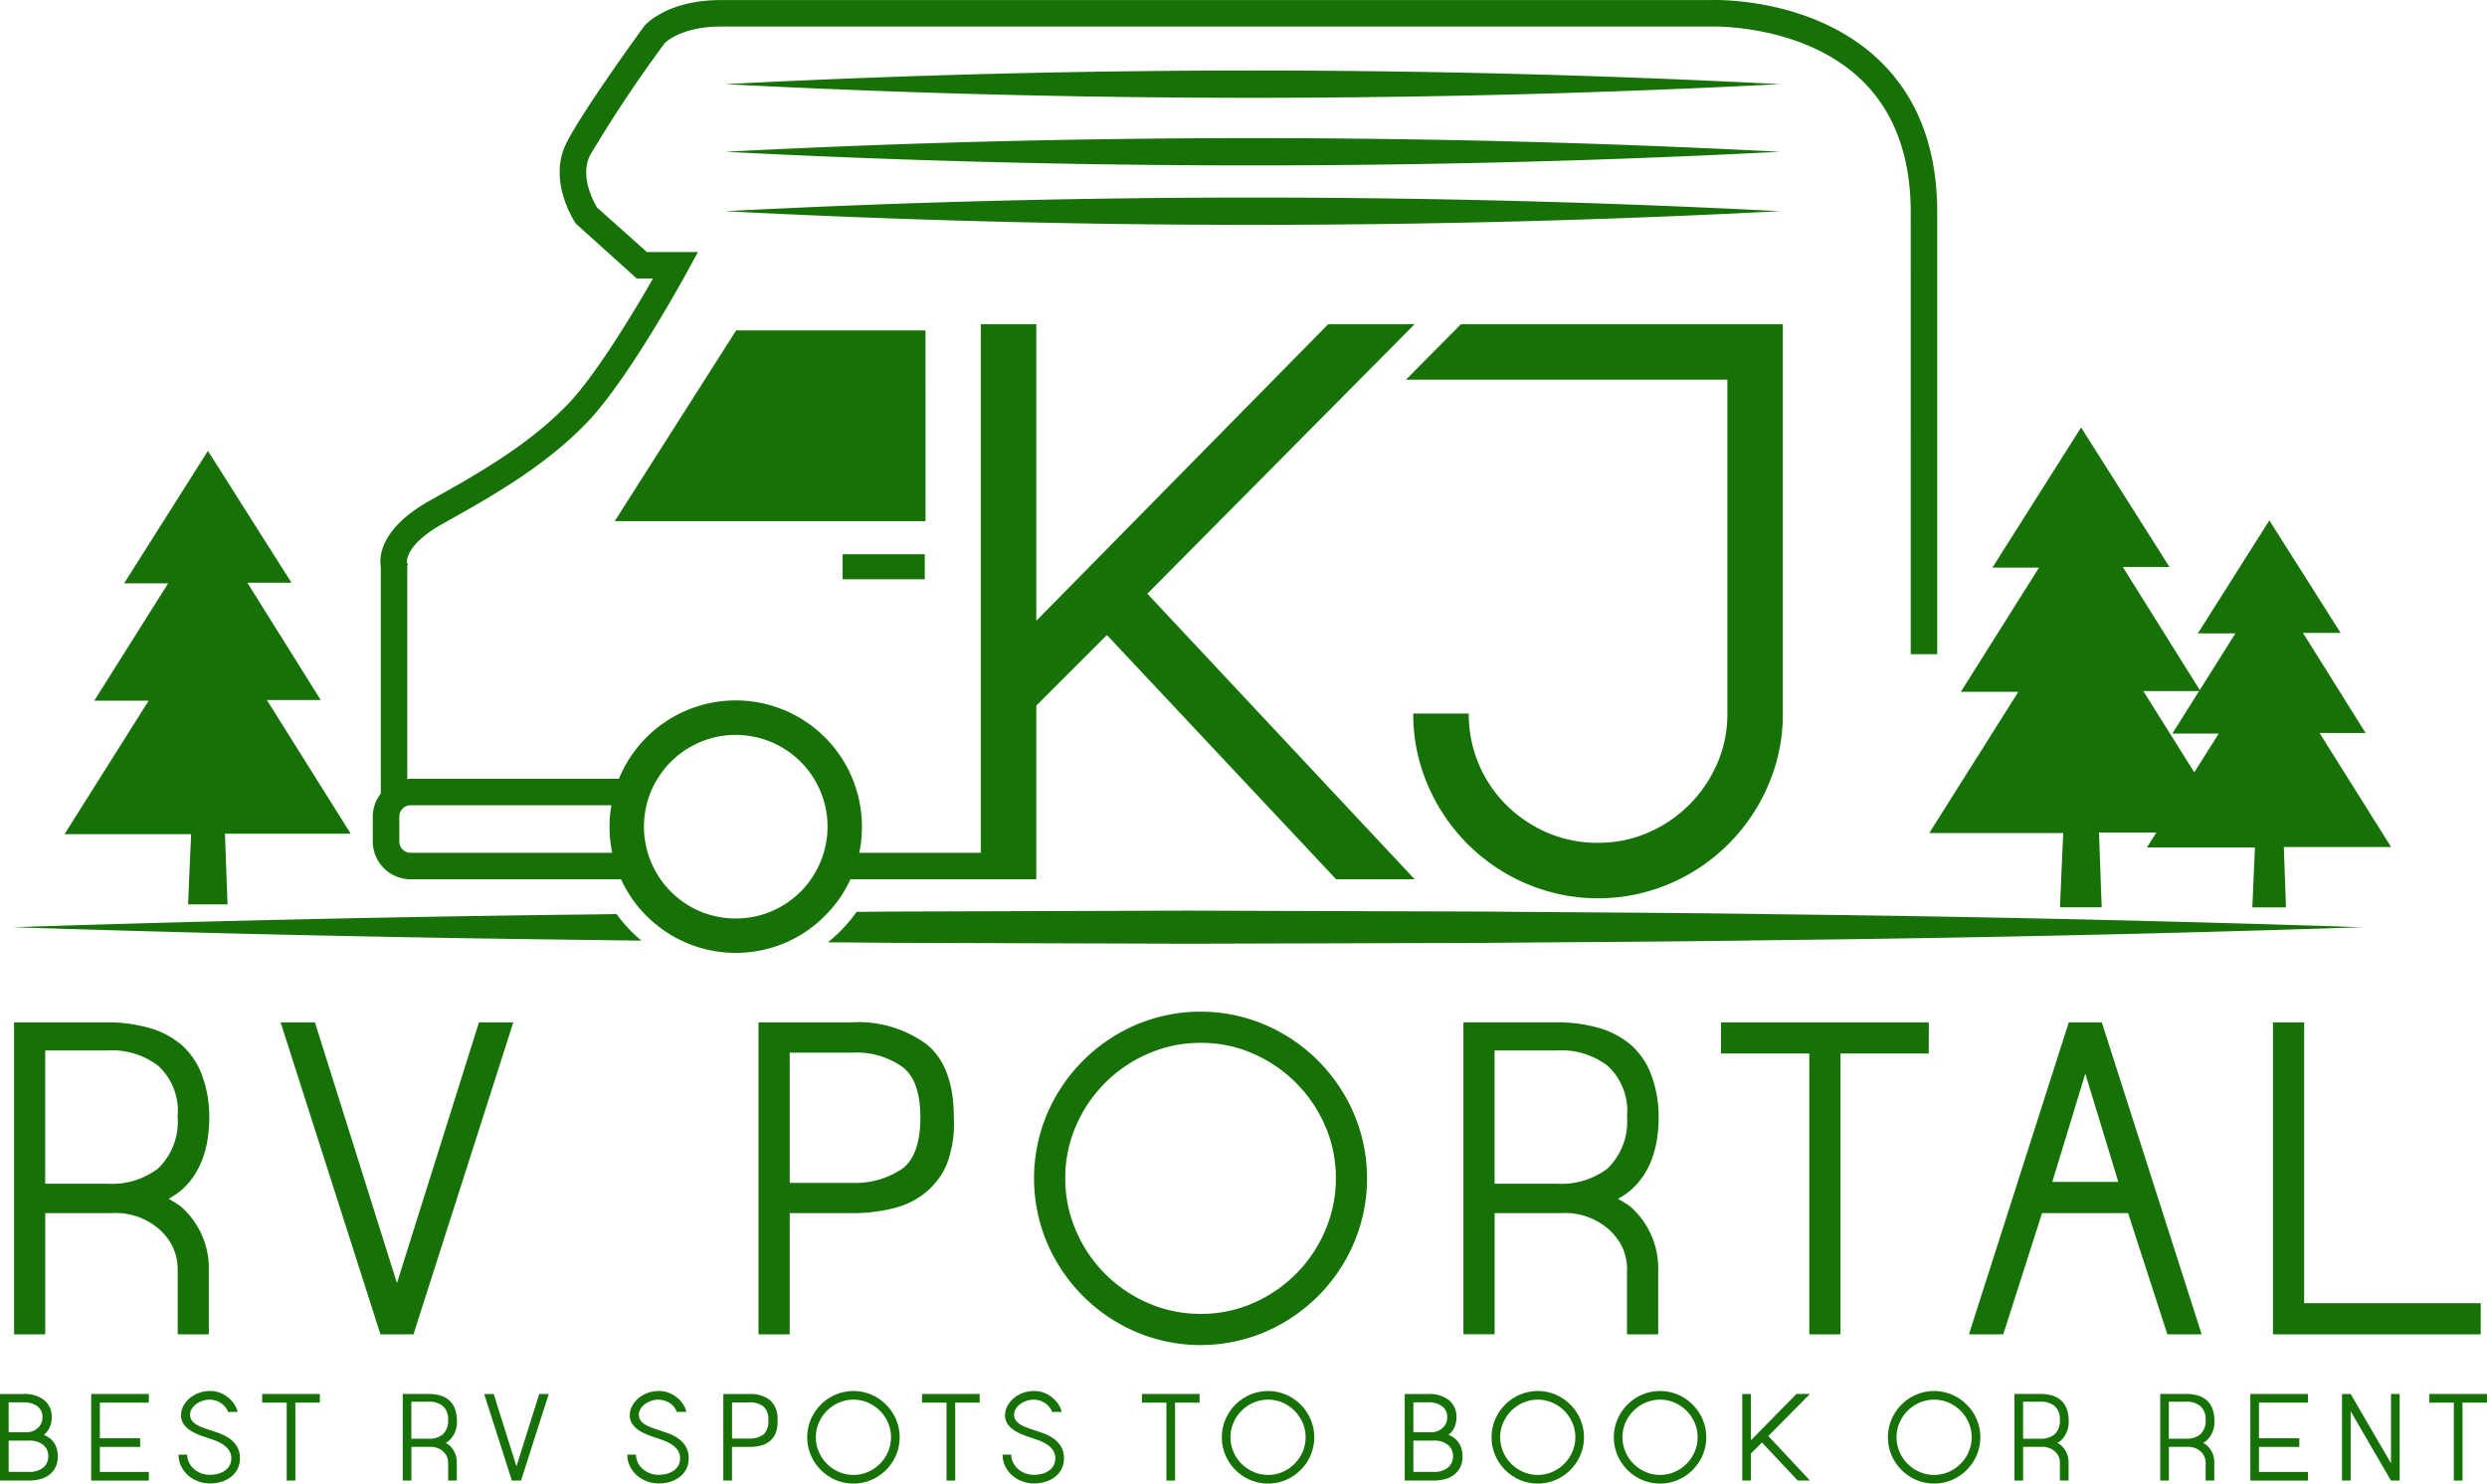 <svg xmlns="http://www.w3.org/2000/svg" width="209.012" height="124.7" viewBox="0 0 209.012 124.7">
  <g id="Group_941" data-name="Group 941" transform="translate(-83 -344)">
    <g id="Group_940" data-name="Group 940">
      <g id="Group_915" data-name="Group 915" transform="translate(-712.166 367.043)">
        <path id="Path_1194" data-name="Path 1194" d="M799.367,237.843a1.705,1.705,0,0,0-.52-.291l.041-.031a1.879,1.879,0,0,0,.463-.624,1.966,1.966,0,0,0,.161-.822,1.776,1.776,0,0,0-.624-1.445,2.686,2.686,0,0,0-1.768-.52h-1.955v7.279h2.381a3.772,3.772,0,0,0,1.029-.13,2.188,2.188,0,0,0,.791-.4,1.854,1.854,0,0,0,.655-1.5,2.158,2.158,0,0,0-.161-.868,1.77,1.77,0,0,0-.493-.65m-3.473-3.026h1.248a1.868,1.868,0,0,1,1.175.333,1.1,1.1,0,0,1,.416.926,1.127,1.127,0,0,1-.416.915,1.315,1.315,0,0,1-.863.333h-1.56Zm2.881,5.5a1.841,1.841,0,0,1-1.217.344h-1.664v-2.63h1.664a1.841,1.841,0,0,1,1.217.344,1.185,1.185,0,0,1,.447.981,1.2,1.2,0,0,1-.447.961" transform="translate(0 -139.981)" fill="#167206"/>
        <path id="Path_1195" data-name="Path 1195" d="M811.986,241.389h4.846v-.728h-4.118v-2.1h3.39v-.728h-3.39v-2.995h4.118v-.728h-4.846Z" transform="translate(-9.156 -139.981)" fill="#167206"/>
        <path id="Path_1196" data-name="Path 1196" d="M832.376,237.555a3.475,3.475,0,0,0-.842-.437c-.308-.11-.6-.211-.879-.3q-.312-.1-.6-.213a2.739,2.739,0,0,1-.5-.25,1.222,1.222,0,0,1-.353-.338.806.806,0,0,1-.135-.468.919.919,0,0,1,.145-.494,1.419,1.419,0,0,1,.375-.4,1.939,1.939,0,0,1,.52-.265,1.807,1.807,0,0,1,.582-.1,1.766,1.766,0,0,1,.941.265,1.529,1.529,0,0,1,.629.764h.8a1.663,1.663,0,0,0-.192-.509,2.285,2.285,0,0,0-.452-.577,2.7,2.7,0,0,0-.712-.473,2.268,2.268,0,0,0-.972-.2,2.66,2.66,0,0,0-1.69.6,2.151,2.151,0,0,0-.536.655,1.67,1.67,0,0,0-.2.79,1.272,1.272,0,0,0,.166.65,1.751,1.751,0,0,0,.447.5,3.116,3.116,0,0,0,.64.38,7.8,7.8,0,0,0,.733.286q.4.125.8.271a3.63,3.63,0,0,1,.717.348,1.844,1.844,0,0,1,.52.489,1.162,1.162,0,0,1,.2.691,1.2,1.2,0,0,1-.151.614,1.321,1.321,0,0,1-.4.432,1.792,1.792,0,0,1-.572.255,2.686,2.686,0,0,1-.676.083,2.031,2.031,0,0,1-.749-.135,1.979,1.979,0,0,1-.6-.37,1.7,1.7,0,0,1-.406-.54,1.5,1.5,0,0,1-.146-.65H828.1a2.177,2.177,0,0,0,.224.988,2.459,2.459,0,0,0,.587.764,2.659,2.659,0,0,0,.843.493,2.793,2.793,0,0,0,.977.177,3.284,3.284,0,0,0,.967-.14,2.494,2.494,0,0,0,.806-.411,1.982,1.982,0,0,0,.551-.666,1.936,1.936,0,0,0,.2-.894,1.865,1.865,0,0,0-.25-1,2.321,2.321,0,0,0-.629-.671" transform="translate(-17.926 -139.682)" fill="#167206"/>
        <path id="Path_1197" data-name="Path 1197" d="M843.525,234.838h2.059v6.551h.728v-6.551h2.059v-.728h-4.846Z" transform="translate(-26.324 -139.981)" fill="#167206"/>
        <path id="Path_1198" data-name="Path 1198" d="M874,236.315a2.774,2.774,0,0,0-.161-.946,1.751,1.751,0,0,0-.494-.738,2.025,2.025,0,0,0-.764-.4,3.565,3.565,0,0,0-.972-.125H869.45v7.279h.728v-2.828h1.549a1.539,1.539,0,0,1,1.082.354,1.358,1.358,0,0,1,.343.437,1.265,1.265,0,0,1,.114.551v1.487h.728V239.9a1.912,1.912,0,0,0-.655-1.5c-.049-.035-.1-.066-.141-.093s-.092-.056-.14-.083a1.975,1.975,0,0,0,.291-.2,2.156,2.156,0,0,0,.655-1.716m-1.2,1.206a1.781,1.781,0,0,1-1.186.354h-1.445v-3.109h1.445a1.781,1.781,0,0,1,1.186.353,1.428,1.428,0,0,1,.458,1.186,1.523,1.523,0,0,1-.458,1.217" transform="translate(-40.436 -139.981)" fill="#167206"/>
        <path id="Path_1199" data-name="Path 1199" d="M887.18,240.193l-1.913-6.083h-.8l2.329,7.279h.769l2.33-7.279h-.8Z" transform="translate(-48.61 -139.981)" fill="#167206"/>
        <path id="Path_1200" data-name="Path 1200" d="M915.148,237.555a3.477,3.477,0,0,0-.842-.437c-.309-.11-.6-.211-.878-.3q-.312-.1-.6-.213a2.739,2.739,0,0,1-.5-.25,1.221,1.221,0,0,1-.353-.338.806.806,0,0,1-.135-.468.919.919,0,0,1,.145-.494,1.42,1.42,0,0,1,.375-.4,1.939,1.939,0,0,1,.52-.265,1.808,1.808,0,0,1,.582-.1,1.766,1.766,0,0,1,.941.265,1.531,1.531,0,0,1,.629.764h.8a1.662,1.662,0,0,0-.192-.509,2.285,2.285,0,0,0-.452-.577,2.7,2.7,0,0,0-.712-.473,2.268,2.268,0,0,0-.972-.2,2.66,2.66,0,0,0-1.69.6,2.149,2.149,0,0,0-.536.655,1.67,1.67,0,0,0-.2.79,1.273,1.273,0,0,0,.166.65,1.752,1.752,0,0,0,.447.5,3.116,3.116,0,0,0,.64.38,7.8,7.8,0,0,0,.733.286q.4.125.8.271a3.63,3.63,0,0,1,.717.348,1.845,1.845,0,0,1,.52.489,1.162,1.162,0,0,1,.2.691,1.2,1.2,0,0,1-.151.614,1.322,1.322,0,0,1-.4.432,1.791,1.791,0,0,1-.572.255,2.686,2.686,0,0,1-.676.083,2.031,2.031,0,0,1-.749-.135,1.978,1.978,0,0,1-.6-.37,1.7,1.7,0,0,1-.406-.54,1.5,1.5,0,0,1-.146-.65h-.728a2.177,2.177,0,0,0,.224.988,2.459,2.459,0,0,0,.587.764,2.66,2.66,0,0,0,.843.493,2.794,2.794,0,0,0,.977.177,3.284,3.284,0,0,0,.967-.14,2.5,2.5,0,0,0,.806-.411,1.979,1.979,0,0,0,.551-.666,1.936,1.936,0,0,0,.2-.894,1.865,1.865,0,0,0-.25-1,2.321,2.321,0,0,0-.629-.671" transform="translate(-62.983 -139.682)" fill="#167206"/>
        <path id="Path_1201" data-name="Path 1201" d="M930.742,234.11H928.58v7.279h.728v-2.828h1.435a3.908,3.908,0,0,0,1.009-.12,1.882,1.882,0,0,0,.759-.39,1.747,1.747,0,0,0,.458-.624,2.7,2.7,0,0,0,.166-1.1,2.087,2.087,0,0,0-.624-1.695,2.688,2.688,0,0,0-1.768-.52m1.2,3.411a1.953,1.953,0,0,1-1.175.333h-1.456v-3.036h1.456a1.868,1.868,0,0,1,1.175.333,1.413,1.413,0,0,1,.416,1.175,1.44,1.44,0,0,1-.416,1.2" transform="translate(-72.624 -139.981)" fill="#167206"/>
        <path id="Path_1202" data-name="Path 1202" d="M950.678,234.705a3.949,3.949,0,0,0-1.236-.837,3.851,3.851,0,0,0-3.012,0,3.94,3.94,0,0,0-2.071,2.075,3.861,3.861,0,0,0,0,3.016,3.937,3.937,0,0,0,2.071,2.075,3.856,3.856,0,0,0,3.012,0,3.94,3.94,0,0,0,2.072-2.075,3.86,3.86,0,0,0,0-3.016,3.957,3.957,0,0,0-.836-1.238m.165,3.964a3.213,3.213,0,0,1-1.685,1.693,3.01,3.01,0,0,1-1.217.25,3.049,3.049,0,0,1-1.222-.25,3.2,3.2,0,0,1-1.69-1.693,3.05,3.05,0,0,1-.25-1.224,3.009,3.009,0,0,1,.25-1.218,3.218,3.218,0,0,1,1.69-1.688,3.042,3.042,0,0,1,1.222-.25,3,3,0,0,1,1.217.25,3.231,3.231,0,0,1,1.685,1.688,3.007,3.007,0,0,1,.25,1.218,3.049,3.049,0,0,1-.25,1.224" transform="translate(-81.046 -139.682)" fill="#167206"/>
        <path id="Path_1203" data-name="Path 1203" d="M965.231,234.838h2.059v6.551h.728v-6.551h2.059v-.728h-4.846Z" transform="translate(-92.575 -139.981)" fill="#167206"/>
        <path id="Path_1204" data-name="Path 1204" d="M984.367,237.555a3.482,3.482,0,0,0-.843-.437c-.308-.11-.6-.211-.878-.3q-.313-.1-.6-.213a2.735,2.735,0,0,1-.5-.25,1.224,1.224,0,0,1-.354-.338.809.809,0,0,1-.135-.468.915.915,0,0,1,.145-.494,1.413,1.413,0,0,1,.375-.4,1.93,1.93,0,0,1,.52-.265,1.809,1.809,0,0,1,.583-.1,1.764,1.764,0,0,1,.941.265,1.531,1.531,0,0,1,.629.764h.8a1.673,1.673,0,0,0-.192-.509,2.308,2.308,0,0,0-.452-.577,2.7,2.7,0,0,0-.712-.473,2.267,2.267,0,0,0-.972-.2,2.658,2.658,0,0,0-1.69.6,2.15,2.15,0,0,0-.536.655,1.671,1.671,0,0,0-.2.79,1.268,1.268,0,0,0,.166.65,1.746,1.746,0,0,0,.448.5,3.13,3.13,0,0,0,.639.38,7.86,7.86,0,0,0,.734.286q.395.125.795.271a3.637,3.637,0,0,1,.718.348,1.849,1.849,0,0,1,.52.489,1.165,1.165,0,0,1,.2.691,1.2,1.2,0,0,1-.151.614,1.315,1.315,0,0,1-.4.432,1.782,1.782,0,0,1-.571.255,2.685,2.685,0,0,1-.676.083,2.028,2.028,0,0,1-.749-.135,1.971,1.971,0,0,1-.6-.37,1.693,1.693,0,0,1-.406-.54,1.5,1.5,0,0,1-.145-.65h-.728a2.184,2.184,0,0,0,.223.988,2.466,2.466,0,0,0,.587.764,2.671,2.671,0,0,0,.842.493,2.8,2.8,0,0,0,.978.177,3.277,3.277,0,0,0,.966-.14,2.5,2.5,0,0,0,.807-.411,1.972,1.972,0,0,0,.55-.666,1.926,1.926,0,0,0,.2-.894,1.865,1.865,0,0,0-.25-1,2.315,2.315,0,0,0-.629-.671" transform="translate(-100.662 -139.682)" fill="#167206"/>
        <path id="Path_1205" data-name="Path 1205" d="M1005.784,234.838h2.059v6.551h.728v-6.551h2.059v-.728h-4.846Z" transform="translate(-114.65 -139.981)" fill="#167206"/>
        <path id="Path_1206" data-name="Path 1206" d="M1027.152,234.705a3.946,3.946,0,0,0-1.236-.837,3.851,3.851,0,0,0-3.012,0,3.94,3.94,0,0,0-2.071,2.075,3.866,3.866,0,0,0,0,3.016,3.937,3.937,0,0,0,2.071,2.075,3.856,3.856,0,0,0,3.012,0,3.94,3.94,0,0,0,2.072-2.075,3.861,3.861,0,0,0,0-3.016,3.958,3.958,0,0,0-.836-1.238m.165,3.964a3.214,3.214,0,0,1-1.685,1.693,3.01,3.01,0,0,1-1.217.25,3.049,3.049,0,0,1-1.222-.25,3.2,3.2,0,0,1-1.69-1.693,3.051,3.051,0,0,1-.25-1.224,3.009,3.009,0,0,1,.25-1.218,3.218,3.218,0,0,1,1.69-1.688,3.042,3.042,0,0,1,1.222-.25,3,3,0,0,1,1.217.25,3.233,3.233,0,0,1,1.685,1.688,3.009,3.009,0,0,1,.25,1.218,3.051,3.051,0,0,1-.25,1.224" transform="translate(-122.675 -139.682)" fill="#167206"/>
        <path id="Path_1207" data-name="Path 1207" d="M1058.458,237.843a1.706,1.706,0,0,0-.52-.291l.041-.031a1.879,1.879,0,0,0,.463-.624,1.965,1.965,0,0,0,.161-.822,1.776,1.776,0,0,0-.624-1.445,2.685,2.685,0,0,0-1.767-.52h-1.955v7.279h2.381a3.772,3.772,0,0,0,1.029-.13,2.19,2.19,0,0,0,.791-.4,1.854,1.854,0,0,0,.655-1.5,2.158,2.158,0,0,0-.161-.868,1.772,1.772,0,0,0-.493-.65m-3.474-3.026h1.248a1.868,1.868,0,0,1,1.175.333,1.1,1.1,0,0,1,.416.926,1.127,1.127,0,0,1-.416.915,1.315,1.315,0,0,1-.863.333h-1.56Zm2.881,5.5a1.841,1.841,0,0,1-1.217.344h-1.664v-2.63h1.664a1.841,1.841,0,0,1,1.217.344,1.185,1.185,0,0,1,.447.981,1.2,1.2,0,0,1-.447.961" transform="translate(-141.036 -139.981)" fill="#167206"/>
        <path id="Path_1208" data-name="Path 1208" d="M1076.9,234.705a3.949,3.949,0,0,0-1.236-.837,3.851,3.851,0,0,0-3.012,0,3.94,3.94,0,0,0-2.071,2.075,3.861,3.861,0,0,0,0,3.016,3.937,3.937,0,0,0,2.071,2.075,3.856,3.856,0,0,0,3.012,0,3.94,3.94,0,0,0,2.072-2.075,3.86,3.86,0,0,0,0-3.016,3.957,3.957,0,0,0-.836-1.238m.165,3.964a3.214,3.214,0,0,1-1.685,1.693,3.011,3.011,0,0,1-1.217.25,3.049,3.049,0,0,1-1.222-.25,3.2,3.2,0,0,1-1.69-1.693,3.05,3.05,0,0,1-.25-1.224,3.009,3.009,0,0,1,.25-1.218,3.218,3.218,0,0,1,1.69-1.688,3.042,3.042,0,0,1,1.222-.25,3,3,0,0,1,1.217.25,3.233,3.233,0,0,1,1.685,1.688,3.009,3.009,0,0,1,.25,1.218,3.05,3.05,0,0,1-.25,1.224" transform="translate(-149.756 -139.682)" fill="#167206"/>
        <path id="Path_1209" data-name="Path 1209" d="M1099.451,234.705a3.947,3.947,0,0,0-1.236-.837,3.851,3.851,0,0,0-3.012,0,3.941,3.941,0,0,0-2.071,2.075,3.86,3.86,0,0,0,0,3.016,3.937,3.937,0,0,0,2.071,2.075,3.857,3.857,0,0,0,3.012,0,3.941,3.941,0,0,0,2.072-2.075,3.861,3.861,0,0,0,0-3.016,3.96,3.96,0,0,0-.836-1.238m.165,3.964a3.214,3.214,0,0,1-1.685,1.693,3.009,3.009,0,0,1-1.217.25,3.05,3.05,0,0,1-1.222-.25,3.2,3.2,0,0,1-1.69-1.693,3.059,3.059,0,0,1-.25-1.224,3.017,3.017,0,0,1,.25-1.218,3.218,3.218,0,0,1,1.69-1.688,3.042,3.042,0,0,1,1.222-.25,3,3,0,0,1,1.217.25,3.232,3.232,0,0,1,1.685,1.688,3.009,3.009,0,0,1,.25,1.218,3.05,3.05,0,0,1-.25,1.224" transform="translate(-162.03 -139.682)" fill="#167206"/>
        <path id="Path_1210" data-name="Path 1210" d="M1121.069,234.11,1117.242,238V234.11h-.728v7.279h.728v-2.277l.926-.926,3.005,3.2h1.03l-3.5-3.744,3.5-3.535Z" transform="translate(-174.925 -139.981)" fill="#167206"/>
        <path id="Path_1211" data-name="Path 1211" d="M1150,234.705a3.948,3.948,0,0,0-1.236-.837,3.851,3.851,0,0,0-3.012,0,3.939,3.939,0,0,0-2.071,2.075,3.861,3.861,0,0,0,0,3.016,3.936,3.936,0,0,0,2.071,2.075,3.856,3.856,0,0,0,3.012,0,3.94,3.94,0,0,0,2.072-2.075,3.861,3.861,0,0,0,0-3.016,3.957,3.957,0,0,0-.836-1.238m.165,3.964a3.213,3.213,0,0,1-1.685,1.693,3.01,3.01,0,0,1-1.217.25,3.047,3.047,0,0,1-1.222-.25,3.2,3.2,0,0,1-1.69-1.693,3.05,3.05,0,0,1-.25-1.224,3.009,3.009,0,0,1,.25-1.218,3.218,3.218,0,0,1,1.69-1.688,3.04,3.04,0,0,1,1.222-.25,3,3,0,0,1,1.217.25,3.231,3.231,0,0,1,1.685,1.688,3.009,3.009,0,0,1,.25,1.218,3.051,3.051,0,0,1-.25,1.224" transform="translate(-189.546 -139.682)" fill="#167206"/>
        <path id="Path_1212" data-name="Path 1212" d="M1171.276,236.315a2.776,2.776,0,0,0-.161-.946,1.752,1.752,0,0,0-.494-.738,2.026,2.026,0,0,0-.764-.4,3.566,3.566,0,0,0-.972-.125h-2.163v7.279h.728v-2.828H1169a1.539,1.539,0,0,1,1.082.354,1.349,1.349,0,0,1,.343.437,1.265,1.265,0,0,1,.115.551v1.487h.728V239.9a1.912,1.912,0,0,0-.655-1.5c-.049-.035-.1-.066-.141-.093s-.092-.056-.14-.083a1.982,1.982,0,0,0,.291-.2,2.156,2.156,0,0,0,.655-1.716m-1.2,1.206a1.781,1.781,0,0,1-1.186.354h-1.445v-3.109h1.445a1.781,1.781,0,0,1,1.186.353,1.428,1.428,0,0,1,.458,1.186,1.523,1.523,0,0,1-.458,1.217" transform="translate(-202.256 -139.981)" fill="#167206"/>
        <path id="Path_1213" data-name="Path 1213" d="M1198.16,236.315a2.773,2.773,0,0,0-.161-.946,1.75,1.75,0,0,0-.494-.738,2.024,2.024,0,0,0-.764-.4,3.564,3.564,0,0,0-.972-.125h-2.163v7.279h.728v-2.828h1.549a1.539,1.539,0,0,1,1.082.354,1.357,1.357,0,0,1,.343.437,1.265,1.265,0,0,1,.115.551v1.487h.728V239.9a1.912,1.912,0,0,0-.655-1.5c-.049-.035-.1-.066-.141-.093s-.092-.056-.14-.083a1.966,1.966,0,0,0,.291-.2,2.155,2.155,0,0,0,.655-1.716m-1.2,1.206a1.781,1.781,0,0,1-1.186.354h-1.445v-3.109h1.445a1.781,1.781,0,0,1,1.186.353,1.428,1.428,0,0,1,.458,1.186,1.523,1.523,0,0,1-.458,1.217" transform="translate(-216.89 -139.981)" fill="#167206"/>
        <path id="Path_1214" data-name="Path 1214" d="M1210.219,241.389h4.846v-.728h-4.118v-2.1h3.39v-.728h-3.39v-2.995h4.118v-.728h-4.846Z" transform="translate(-225.934 -139.981)" fill="#167206"/>
        <path id="Path_1215" data-name="Path 1215" d="M1231.248,239.933l-3.39-5.824h-.728v7.279h.728v-5.823l3.39,5.823h.728V234.11h-.728Z" transform="translate(-235.139 -139.98)" fill="#167206"/>
        <path id="Path_1216" data-name="Path 1216" d="M1243.241,234.11v.728h2.059v6.551h.728v-6.551h2.059v-.728Z" transform="translate(-243.909 -139.981)" fill="#167206"/>
        <path id="Path_1217" data-name="Path 1217" d="M814.122,191.777V186.42a6.894,6.894,0,0,0-2.36-5.4c-.175-.125-.344-.236-.506-.337s-.331-.2-.506-.3a7.028,7.028,0,0,0,1.049-.712q2.36-2.061,2.361-6.182a9.988,9.988,0,0,0-.581-3.41,6.308,6.308,0,0,0-1.779-2.661A7.322,7.322,0,0,0,809.046,166a12.849,12.849,0,0,0-3.5-.45h-7.794v26.227h2.623V181.587h5.583a5.551,5.551,0,0,1,3.9,1.274,4.871,4.871,0,0,1,1.237,1.573,4.567,4.567,0,0,1,.412,1.986v5.358Zm-4.271-13.937a6.416,6.416,0,0,1-4.272,1.274h-5.208v-11.2h5.208a6.416,6.416,0,0,1,4.272,1.274,5.14,5.14,0,0,1,1.649,4.272,5.488,5.488,0,0,1-1.649,4.384" transform="translate(-1.406 -102.66)" fill="#167206"/>
        <path id="Path_1218" data-name="Path 1218" d="M866.48,165.549h-2.886l-6.894,21.92-6.894-21.92h-2.885l8.393,26.228h2.773Z" transform="translate(-28.173 -102.66)" fill="#167206"/>
        <path id="Path_1219" data-name="Path 1219" d="M946.5,181.156a6.761,6.761,0,0,0,2.735-1.406,6.274,6.274,0,0,0,1.649-2.247,9.714,9.714,0,0,0,.6-3.972q0-4.233-2.249-6.107a9.684,9.684,0,0,0-6.37-1.873H935.07v26.227h2.622V181.587h5.171a14.078,14.078,0,0,0,3.635-.431M937.692,168.1h5.246a6.721,6.721,0,0,1,4.234,1.2q1.5,1.161,1.5,4.233,0,3.149-1.5,4.31a7.025,7.025,0,0,1-4.234,1.2h-5.246Z" transform="translate(-76.157 -102.66)" fill="#167206"/>
        <path id="Path_1220" data-name="Path 1220" d="M1009.761,167.7a14.233,14.233,0,0,0-4.453-3.016,13.867,13.867,0,0,0-10.851,0,14.186,14.186,0,0,0-7.465,7.475,13.922,13.922,0,0,0,0,10.865,14.182,14.182,0,0,0,7.465,7.474,13.867,13.867,0,0,0,10.851,0,14.184,14.184,0,0,0,7.464-7.474,13.912,13.912,0,0,0,0-10.865,14.257,14.257,0,0,0-3.012-4.459m.595,14.282a11.585,11.585,0,0,1-6.07,6.1,10.819,10.819,0,0,1-4.384.9,10.946,10.946,0,0,1-4.4-.9,11.532,11.532,0,0,1-6.089-6.1,11.013,11.013,0,0,1-.9-4.409,10.879,10.879,0,0,1,.9-4.39A11.583,11.583,0,0,1,995.5,167.1a10.968,10.968,0,0,1,4.4-.9,10.841,10.841,0,0,1,4.384.9,11.636,11.636,0,0,1,6.07,6.081,10.865,10.865,0,0,1,.9,4.39,11,11,0,0,1-.9,4.409" transform="translate(-103.82 -101.586)" fill="#167206"/>
        <path id="Path_1221" data-name="Path 1221" d="M1078.827,186.42v5.358h2.622V186.42a6.894,6.894,0,0,0-2.36-5.4c-.176-.125-.344-.236-.506-.337s-.331-.2-.506-.3a7.03,7.03,0,0,0,1.049-.712q2.36-2.061,2.361-6.182a9.985,9.985,0,0,0-.581-3.41,6.307,6.307,0,0,0-1.779-2.661,7.322,7.322,0,0,0-2.754-1.423,12.849,12.849,0,0,0-3.5-.45h-7.793v26.227h2.623V181.587h5.583a5.551,5.551,0,0,1,3.9,1.274,4.867,4.867,0,0,1,1.237,1.573,4.564,4.564,0,0,1,.412,1.986m-1.649-8.58a6.415,6.415,0,0,1-4.272,1.274H1067.7v-11.2h5.208a6.415,6.415,0,0,1,4.272,1.274,5.139,5.139,0,0,1,1.649,4.272,5.488,5.488,0,0,1-1.649,4.384" transform="translate(-146.925 -102.66)" fill="#167206"/>
        <path id="Path_1222" data-name="Path 1222" d="M1130.064,165.549H1112.6v2.622h7.419v23.605h2.622V168.172h7.419Z" transform="translate(-172.797 -102.66)" fill="#167206"/>
        <path id="Path_1223" data-name="Path 1223" d="M1177.882,191.777l-8.393-26.228h-2.773l-8.393,26.228h2.885l3.26-10.191h7.231l3.3,10.191Zm-12.552-12.815,2.773-9.1,2.773,9.1Z" transform="translate(-197.684 -102.66)" fill="#167206"/>
        <path id="Path_1224" data-name="Path 1224" d="M1231.863,189.155h-14.838V165.55H1214.4v26.227h17.46Z" transform="translate(-228.211 -102.66)" fill="#167206"/>
        <path id="Path_1225" data-name="Path 1225" d="M1080.629,73.721a11.081,11.081,0,0,1-5.765,5.765,10.387,10.387,0,0,1-4.232.866,10.546,10.546,0,0,1-4.3-.866,11.145,11.145,0,0,1-3.433-2.333,10.736,10.736,0,0,1-3.133-7.665H1055.1a14.941,14.941,0,0,0,1.233,6.033,15.652,15.652,0,0,0,8.265,8.264,15.363,15.363,0,0,0,12.065,0,15.66,15.66,0,0,0,8.265-8.264,14.956,14.956,0,0,0,1.233-6.033V36.76h-27.049l-4.625,4.666H1081.5V69.488a10.388,10.388,0,0,1-.867,4.233" transform="translate(-141.162 -32.554)" fill="#167206"/>
        <path id="Path_1226" data-name="Path 1226" d="M1158.491,78.031,1151.007,89.9h11.259c-.093,2.1-.193,4.117-.268,6.13,0,.042,0,.078,0,.118h3.5c-.076-2.087-.151-4.162-.229-6.288h4.821l-.789,1.251h9.078c-.075,1.7-.155,3.32-.216,4.943,0,.034,0,.063,0,.095h2.824c-.061-1.683-.122-3.356-.185-5.071h9.017l-6.011-9.587h3.867l-5.26-8.41h3.163l-5.991-9.458-6.01,9.5h3.158l-2.995,4.758-6.468-10.341h3.923l-7.429-11.729-7.454,11.783h3.916l-6.568,10.436Zm15.19-.06-2.246,3.569h3.9l-2.056,3.262-4.283-6.831Z" transform="translate(-193.701 -42.924)" fill="#167206"/>
        <path id="Path_1227" data-name="Path 1227" d="M817.711,92.347c-.088,1.989-.182,3.891-.253,5.794,0,.039,0,.073,0,.111h3.31c-.072-1.972-.143-3.934-.216-5.944h10.568l-7.046-11.237H828.6l-6.165-9.857h3.708l-7.022-11.086-7.045,11.136h3.7l-6.208,9.863h4.571L807.07,92.347Z" transform="translate(-6.48 -45.274)" fill="#167206"/>
        <path id="Path_1228" data-name="Path 1228" d="M848.293,145.58l-1.367.021q-24.678.278-49.357,1.085,24.678.8,49.357,1.078,1.731.031,3.461.049a11.959,11.959,0,0,1-2.094-2.232" transform="translate(-1.308 -91.79)" fill="#167206"/>
        <path id="Path_1229" data-name="Path 1229" d="M953.416,145.023c-1.051.007-2.1.021-3.145.027a12.356,12.356,0,0,1-2.41,2.561c1.847.007,3.7.028,5.555.041l24.678.076,24.679-.069c8.226-.076,16.453-.1,24.679-.234q24.678-.267,49.357-1.085-24.678-.813-49.357-1.092c-8.226-.13-16.453-.151-24.679-.226l-24.679-.076Z" transform="translate(-83.119 -91.445)" fill="#167206"/>
        <path id="Path_1230" data-name="Path 1230" d="M934.668,37.915H918.752l-10.2,16.026h26.117Z" transform="translate(-61.721 -33.182)" fill="#167206"/>
        <rect id="Rectangle_516" data-name="Rectangle 516" width="6.903" height="2.104" transform="translate(865.983 23.543)" fill="#167206"/>
        <path id="Path_1231" data-name="Path 1231" d="M1017.567-8.888a856.86,856.86,0,0,0-88.623,0,856.86,856.86,0,0,0,88.623,0" transform="translate(-72.822 -7.081)" fill="#167206"/>
        <path id="Path_1232" data-name="Path 1232" d="M1017.567,3.585a856.86,856.86,0,0,0-88.623,0,856.86,856.86,0,0,0,88.623,0" transform="translate(-72.822 -13.871)" fill="#167206"/>
        <path id="Path_1233" data-name="Path 1233" d="M1017.567,14.55a856.988,856.988,0,0,0-88.623,0,856.733,856.733,0,0,0,88.623,0" transform="translate(-72.822 -19.84)" fill="#167206"/>
        <path id="Path_1234" data-name="Path 1234" d="M867.1,50.865h17.682a9.735,9.735,0,0,0,.461.879,10.08,10.08,0,0,0,1.51,2.019,10.6,10.6,0,0,0,11.982,2.376,10.477,10.477,0,0,0,3.488-2.52,10.028,10.028,0,0,0,1.387-1.875,9.587,9.587,0,0,0,.453-.879h15.624v-14.6l5.932-5.931,19.263,20.529h6.6l-22.463-24L951.482,4.206h-7.265L919.687,29.137V4.206h-4.665V48.641H904.805a10.493,10.493,0,0,0,.226-2.2,10.607,10.607,0,0,0-20.422-4.024H867.1c-.1,0-.185.02-.279.028V24.484l.062-.046-.092-.213c0-.014-.2-1.451,3.015-3.247,4-2.238,8.536-4.774,12.128-8.515,3.474-3.62,8.219-12.308,8.418-12.676l.9-1.646h-4.291l-4.186-3.735c-.3-.491-1.464-2.625-.6-4.381a111.44,111.44,0,0,1,6.3-9.464c.24-.223,1.624-1.372,4.7-1.372h83.177c.073-.005,7.76-.246,12.666,4.473,2.757,2.652,4.156,6.4,4.156,11.151V31.946h2.227V-5.186c0-5.384-1.633-9.68-4.852-12.768-5.6-5.378-13.935-5.1-14.241-5.082H893.157c-4.312,0-6.169,1.906-6.366,2.123l-.077.093c-.213.293-5.242,7.2-6.549,9.867-1.546,3.156.727,6.568.825,6.711L886.107.369h1.364c-1.552,2.709-4.748,8.056-7.144,10.552-3.361,3.5-7.743,5.952-11.608,8.114-4.257,2.381-4.249,4.806-4.123,5.559V43.663a3.131,3.131,0,0,0-.674,1.929v2.1a3.179,3.179,0,0,0,3.179,3.172m27.322-12.133a7.715,7.715,0,0,1,7.719,7.711,7.778,7.778,0,0,1-1.394,4.422,7.352,7.352,0,0,1-.714.879,7.678,7.678,0,0,1-5.61,2.417,7.672,7.672,0,0,1-2.616-.453H891.8a7.7,7.7,0,0,1-2.98-1.964,7.3,7.3,0,0,1-.714-.879,7.769,7.769,0,0,1-1.394-4.422,7.756,7.756,0,0,1,.213-1.8,7.477,7.477,0,0,1,.926-2.225,7.7,7.7,0,0,1,6.571-3.687m-10.444,5.912a10.333,10.333,0,0,0-.158,1.8,10.5,10.5,0,0,0,.226,2.2H867.1a.949.949,0,0,1-.947-.948v-2.1a.949.949,0,0,1,.947-.948Z" transform="translate(-37.427)" fill="#167206"/>
      </g>
    </g>
  </g>
</svg>

